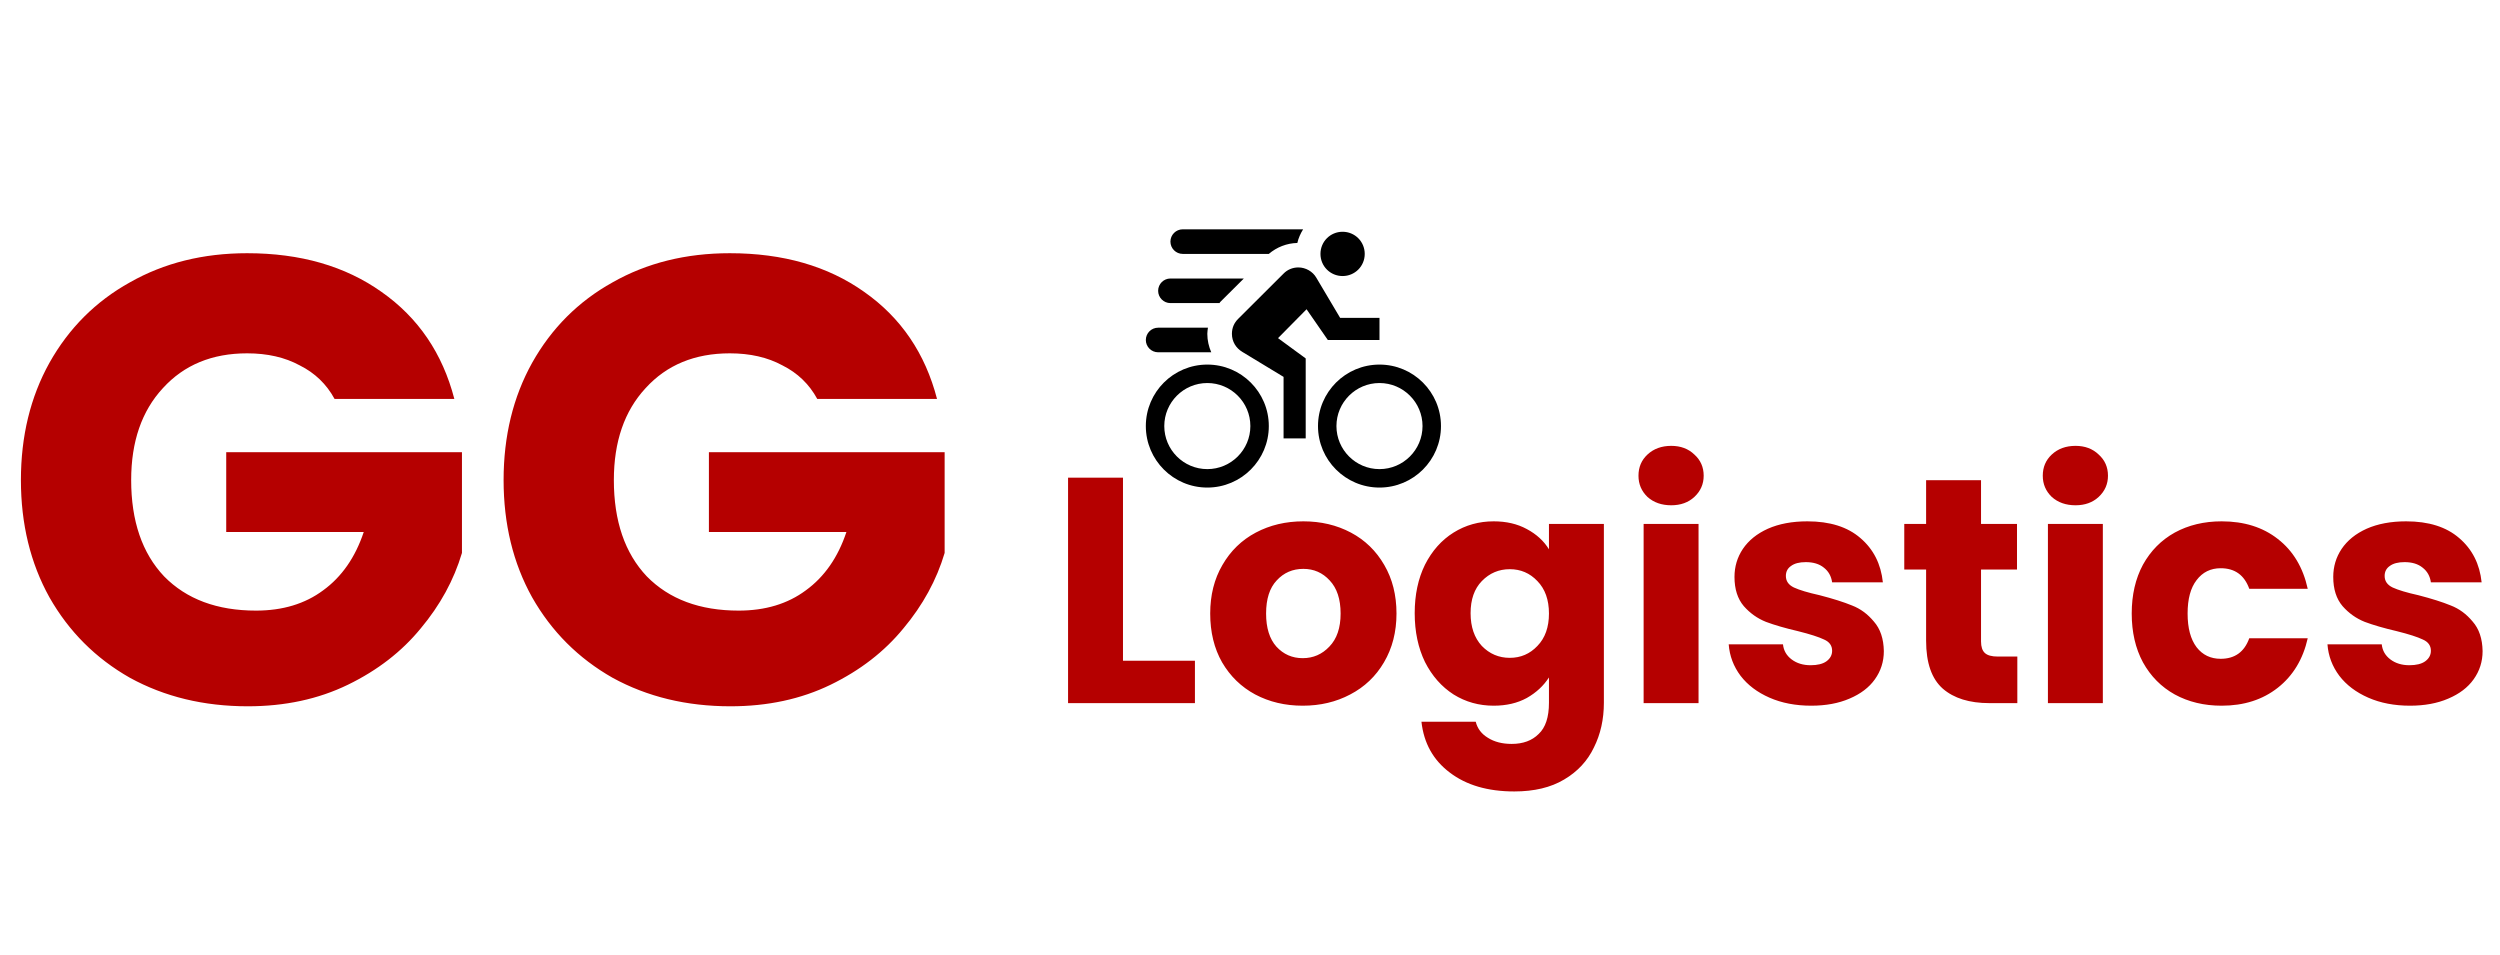 <svg width="288" height="110" viewBox="0 0 288 110" fill="none" xmlns="http://www.w3.org/2000/svg">
<g clip-path="url(#clip0_1_7)">
<path d="M154.667 26.7C153.25 26.7 152.117 27.833 152.117 29.25C152.117 30.667 153.25 31.8 154.667 31.8C156.083 31.8 157.217 30.667 157.217 29.25C157.217 27.833 156.083 26.7 154.667 26.7ZM149.567 30.808C148.901 30.808 148.292 31.078 147.867 31.517L142.625 36.744C142.186 37.183 141.917 37.75 141.917 38.458C141.917 39.351 142.384 40.102 143.121 40.541L147.867 43.417V50.5H150.417V41.292L147.229 38.954L150.516 35.625L152.967 39.167H158.917V36.617H154.383L151.635 31.984C151.224 31.276 150.417 30.808 149.567 30.808V30.808ZM146.167 29.25H136.25C135.471 29.25 134.833 28.613 134.833 27.833C134.833 27.054 135.471 26.417 136.25 26.417H150.119C149.822 26.898 149.581 27.422 149.453 27.989C148.235 28.017 147.087 28.471 146.167 29.25V29.25ZM139.083 42C135.173 42 132 45.173 132 49.083C132 52.993 135.173 56.167 139.083 56.167C142.993 56.167 146.167 52.993 146.167 49.083C146.167 45.173 142.993 42 139.083 42ZM139.083 54.042C136.349 54.042 134.125 51.818 134.125 49.083C134.125 46.349 136.349 44.125 139.083 44.125C141.817 44.125 144.042 46.349 144.042 49.083C144.042 51.818 141.817 54.042 139.083 54.042ZM158.917 42C155.007 42 151.833 45.173 151.833 49.083C151.833 52.993 155.007 56.167 158.917 56.167C162.827 56.167 166 52.993 166 49.083C166 45.173 162.827 42 158.917 42ZM158.917 54.042C156.182 54.042 153.958 51.818 153.958 49.083C153.958 46.349 156.182 44.125 158.917 44.125C161.651 44.125 163.875 46.349 163.875 49.083C163.875 51.818 161.651 54.042 158.917 54.042ZM139.537 40.583H133.417C132.635 40.583 132 39.946 132 39.167C132 38.388 132.635 37.75 133.417 37.75H139.154C139.126 37.977 139.083 38.218 139.083 38.458C139.083 39.209 139.253 39.932 139.537 40.583ZM140.5 34.917H134.833C134.054 34.917 133.417 34.279 133.417 33.5C133.417 32.721 134.054 32.083 134.833 32.083H143.291L140.627 34.733C140.571 34.789 140.5 34.86 140.5 34.917Z" fill="black"/>
</g>
<path d="M38.544 45.96C37.619 44.257 36.281 42.967 34.529 42.091C32.826 41.166 30.806 40.704 28.47 40.704C24.431 40.704 21.194 42.042 18.761 44.719C16.328 47.347 15.111 50.875 15.111 55.304C15.111 60.025 16.376 63.723 18.907 66.4C21.486 69.028 25.015 70.342 29.492 70.342C32.558 70.342 35.137 69.563 37.23 68.006C39.371 66.449 40.929 64.21 41.902 61.29H26.061V52.092H53.217V63.699C52.292 66.814 50.711 69.709 48.472 72.386C46.282 75.063 43.484 77.228 40.077 78.883C36.67 80.538 32.826 81.365 28.543 81.365C23.482 81.365 18.956 80.27 14.965 78.08C11.023 75.841 7.933 72.751 5.694 68.809C3.504 64.867 2.409 60.365 2.409 55.304C2.409 50.243 3.504 45.741 5.694 41.799C7.933 37.808 11.023 34.718 14.965 32.528C18.907 30.289 23.409 29.17 28.47 29.17C34.602 29.17 39.761 30.654 43.946 33.623C48.18 36.592 50.978 40.704 52.341 45.96H38.544ZM94.15 45.96C93.225 44.257 91.886 42.967 90.135 42.091C88.431 41.166 86.412 40.704 84.076 40.704C80.036 40.704 76.8 42.042 74.367 44.719C71.933 47.347 70.716 50.875 70.716 55.304C70.716 60.025 71.982 63.723 74.513 66.4C77.092 69.028 80.62 70.342 85.097 70.342C88.163 70.342 90.743 69.563 92.835 68.006C94.977 66.449 96.534 64.21 97.507 61.29H81.666V52.092H108.822V63.699C107.898 66.814 106.316 69.709 104.077 72.386C101.887 75.063 99.089 77.228 95.683 78.883C92.276 80.538 88.431 81.365 84.148 81.365C79.087 81.365 74.561 80.27 70.57 78.08C66.629 75.841 63.538 72.751 61.3 68.809C59.109 64.867 58.014 60.365 58.014 55.304C58.014 50.243 59.109 45.741 61.3 41.799C63.538 37.808 66.629 34.718 70.57 32.528C74.513 30.289 79.014 29.17 84.076 29.17C90.207 29.17 95.366 30.654 99.552 33.623C103.785 36.592 106.584 40.704 107.946 45.96H94.15ZM129.368 76.116H137.656V81H123.041V55.026H129.368V76.116ZM150.072 81.296C148.049 81.296 146.224 80.864 144.596 80.001C142.993 79.138 141.722 77.904 140.785 76.301C139.872 74.698 139.416 72.823 139.416 70.677C139.416 68.556 139.885 66.693 140.822 65.09C141.759 63.462 143.042 62.216 144.67 61.353C146.298 60.49 148.123 60.058 150.146 60.058C152.169 60.058 153.994 60.49 155.622 61.353C157.25 62.216 158.533 63.462 159.47 65.09C160.407 66.693 160.876 68.556 160.876 70.677C160.876 72.798 160.395 74.673 159.433 76.301C158.496 77.904 157.201 79.138 155.548 80.001C153.92 80.864 152.095 81.296 150.072 81.296ZM150.072 75.82C151.281 75.82 152.304 75.376 153.143 74.488C154.006 73.6 154.438 72.33 154.438 70.677C154.438 69.024 154.019 67.754 153.18 66.866C152.366 65.978 151.355 65.534 150.146 65.534C148.913 65.534 147.889 65.978 147.075 66.866C146.261 67.729 145.854 69 145.854 70.677C145.854 72.33 146.249 73.6 147.038 74.488C147.852 75.376 148.863 75.82 150.072 75.82ZM172.076 60.058C173.532 60.058 174.802 60.354 175.887 60.946C176.997 61.538 177.848 62.315 178.44 63.277V60.354H184.767V80.963C184.767 82.862 184.385 84.577 183.62 86.106C182.88 87.66 181.733 88.893 180.179 89.806C178.65 90.719 176.738 91.175 174.444 91.175C171.386 91.175 168.907 90.447 167.007 88.992C165.108 87.561 164.023 85.613 163.751 83.146H170.004C170.202 83.935 170.67 84.552 171.41 84.996C172.15 85.465 173.063 85.699 174.148 85.699C175.456 85.699 176.492 85.317 177.256 84.552C178.046 83.812 178.44 82.616 178.44 80.963V78.04C177.824 79.002 176.973 79.791 175.887 80.408C174.802 81 173.532 81.296 172.076 81.296C170.374 81.296 168.833 80.864 167.451 80.001C166.07 79.113 164.972 77.867 164.158 76.264C163.369 74.636 162.974 72.761 162.974 70.64C162.974 68.519 163.369 66.656 164.158 65.053C164.972 63.45 166.07 62.216 167.451 61.353C168.833 60.49 170.374 60.058 172.076 60.058ZM178.44 70.677C178.44 69.098 177.996 67.853 177.108 66.94C176.245 66.027 175.184 65.571 173.926 65.571C172.668 65.571 171.595 66.027 170.707 66.94C169.844 67.828 169.412 69.061 169.412 70.64C169.412 72.219 169.844 73.477 170.707 74.414C171.595 75.327 172.668 75.783 173.926 75.783C175.184 75.783 176.245 75.327 177.108 74.414C177.996 73.501 178.44 72.256 178.44 70.677ZM192.527 58.208C191.417 58.208 190.504 57.887 189.789 57.246C189.098 56.58 188.753 55.766 188.753 54.804C188.753 53.817 189.098 53.003 189.789 52.362C190.504 51.696 191.417 51.363 192.527 51.363C193.612 51.363 194.5 51.696 195.191 52.362C195.906 53.003 196.264 53.817 196.264 54.804C196.264 55.766 195.906 56.58 195.191 57.246C194.5 57.887 193.612 58.208 192.527 58.208ZM195.672 60.354V81H189.345V60.354H195.672ZM208.656 81.296C206.855 81.296 205.252 80.988 203.846 80.371C202.44 79.754 201.33 78.916 200.516 77.855C199.702 76.77 199.246 75.561 199.147 74.229H205.4C205.474 74.944 205.807 75.524 206.399 75.968C206.991 76.412 207.719 76.634 208.582 76.634C209.371 76.634 209.976 76.486 210.395 76.19C210.839 75.869 211.061 75.462 211.061 74.969C211.061 74.377 210.753 73.945 210.136 73.674C209.519 73.378 208.52 73.057 207.139 72.712C205.659 72.367 204.426 72.009 203.439 71.639C202.452 71.244 201.601 70.64 200.886 69.826C200.171 68.987 199.813 67.865 199.813 66.459C199.813 65.275 200.134 64.202 200.775 63.24C201.441 62.253 202.403 61.476 203.661 60.909C204.944 60.342 206.461 60.058 208.212 60.058C210.802 60.058 212.837 60.699 214.317 61.982C215.822 63.265 216.685 64.967 216.907 67.088H211.061C210.962 66.373 210.642 65.805 210.099 65.386C209.581 64.967 208.89 64.757 208.027 64.757C207.287 64.757 206.72 64.905 206.325 65.201C205.93 65.472 205.733 65.855 205.733 66.348C205.733 66.94 206.041 67.384 206.658 67.68C207.299 67.976 208.286 68.272 209.618 68.568C211.147 68.963 212.393 69.357 213.355 69.752C214.317 70.122 215.156 70.739 215.871 71.602C216.611 72.441 216.993 73.575 217.018 75.006C217.018 76.215 216.673 77.3 215.982 78.262C215.316 79.199 214.342 79.939 213.059 80.482C211.801 81.025 210.333 81.296 208.656 81.296ZM232.396 75.635V81H229.177C226.883 81 225.094 80.445 223.812 79.335C222.529 78.2 221.888 76.363 221.888 73.822V65.608H219.372V60.354H221.888V55.322H228.215V60.354H232.359V65.608H228.215V73.896C228.215 74.513 228.363 74.957 228.659 75.228C228.955 75.499 229.448 75.635 230.139 75.635H232.396ZM239.102 58.208C237.992 58.208 237.079 57.887 236.364 57.246C235.673 56.58 235.328 55.766 235.328 54.804C235.328 53.817 235.673 53.003 236.364 52.362C237.079 51.696 237.992 51.363 239.102 51.363C240.187 51.363 241.075 51.696 241.766 52.362C242.481 53.003 242.839 53.817 242.839 54.804C242.839 55.766 242.481 56.58 241.766 57.246C241.075 57.887 240.187 58.208 239.102 58.208ZM242.247 60.354V81H235.92V60.354H242.247ZM245.574 70.677C245.574 68.531 246.006 66.656 246.869 65.053C247.757 63.45 248.978 62.216 250.532 61.353C252.111 60.49 253.911 60.058 255.934 60.058C258.524 60.058 260.682 60.736 262.409 62.093C264.16 63.45 265.307 65.361 265.85 67.828H259.116C258.549 66.249 257.451 65.46 255.823 65.46C254.664 65.46 253.739 65.916 253.048 66.829C252.357 67.717 252.012 69 252.012 70.677C252.012 72.354 252.357 73.649 253.048 74.562C253.739 75.45 254.664 75.894 255.823 75.894C257.451 75.894 258.549 75.105 259.116 73.526H265.85C265.307 75.943 264.16 77.843 262.409 79.224C260.658 80.605 258.499 81.296 255.934 81.296C253.911 81.296 252.111 80.864 250.532 80.001C248.978 79.138 247.757 77.904 246.869 76.301C246.006 74.698 245.574 72.823 245.574 70.677ZM277.633 81.296C275.833 81.296 274.229 80.988 272.823 80.371C271.417 79.754 270.307 78.916 269.493 77.855C268.679 76.77 268.223 75.561 268.124 74.229H274.377C274.451 74.944 274.784 75.524 275.376 75.968C275.968 76.412 276.696 76.634 277.559 76.634C278.349 76.634 278.953 76.486 279.372 76.19C279.816 75.869 280.038 75.462 280.038 74.969C280.038 74.377 279.73 73.945 279.113 73.674C278.497 73.378 277.498 73.057 276.116 72.712C274.636 72.367 273.403 72.009 272.416 71.639C271.43 71.244 270.579 70.64 269.863 69.826C269.148 68.987 268.79 67.865 268.79 66.459C268.79 65.275 269.111 64.202 269.752 63.24C270.418 62.253 271.38 61.476 272.638 60.909C273.921 60.342 275.438 60.058 277.189 60.058C279.779 60.058 281.814 60.699 283.294 61.982C284.799 63.265 285.662 64.967 285.884 67.088H280.038C279.94 66.373 279.619 65.805 279.076 65.386C278.558 64.967 277.868 64.757 277.004 64.757C276.264 64.757 275.697 64.905 275.302 65.201C274.908 65.472 274.71 65.855 274.71 66.348C274.71 66.94 275.019 67.384 275.635 67.68C276.277 67.976 277.263 68.272 278.595 68.568C280.125 68.963 281.37 69.357 282.332 69.752C283.294 70.122 284.133 70.739 284.848 71.602C285.588 72.441 285.971 73.575 285.995 75.006C285.995 76.215 285.65 77.3 284.959 78.262C284.293 79.199 283.319 79.939 282.036 80.482C280.778 81.025 279.311 81.296 277.633 81.296Z" fill="#B50000"/>
<defs>
<clipPath id="clip0_1_7">
<rect width="34" height="34" fill="white" transform="translate(132 25)"/>
</clipPath>
</defs>
</svg>
